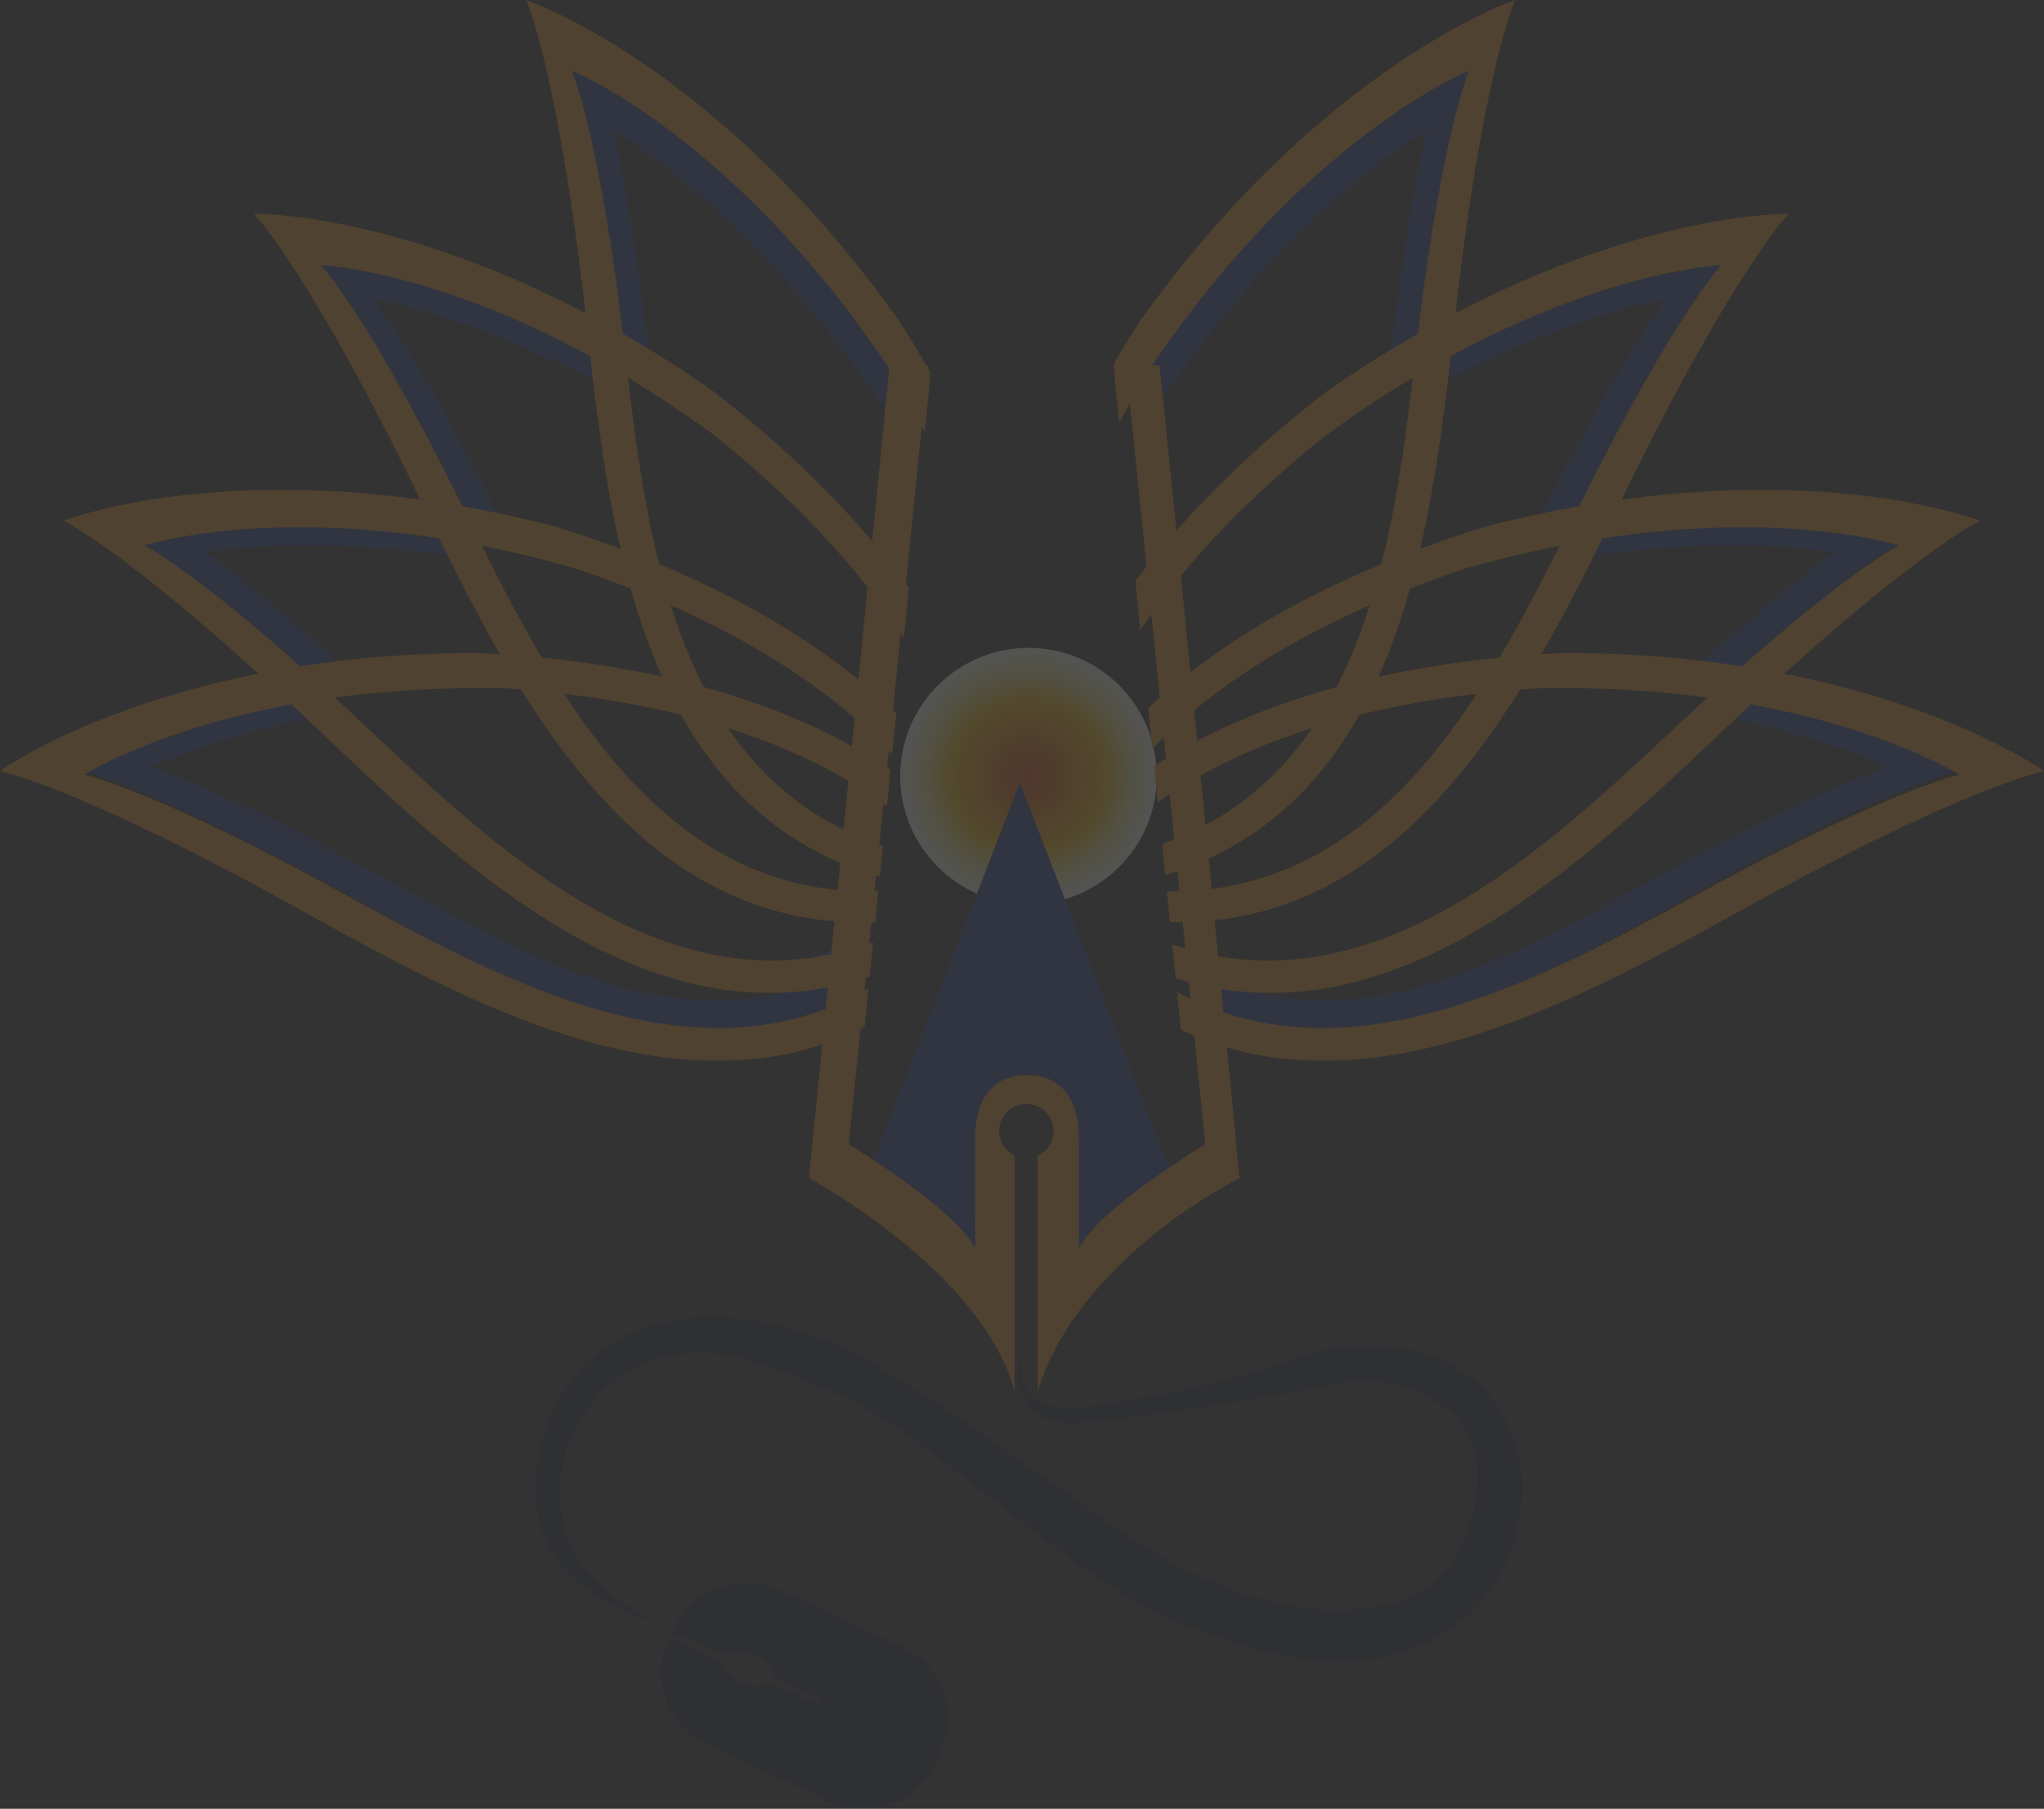<?xml version="1.0" encoding="UTF-8"?>
<svg width="470px" height="416px" viewBox="0 0 470 416" version="1.1" xmlns="http://www.w3.org/2000/svg" xmlns:xlink="http://www.w3.org/1999/xlink">
    <rect x="0" y="0" width="470" height="416" fill="#333333" stroke="none"/>
    <title>Mark</title>
    <defs>
        <radialGradient cx="50%" cy="50%" fx="50%" fy="50%" r="50%" id="radialGradient-1">
            <stop stop-color="#E94D13" offset="0%"></stop>
            <stop stop-color="#EB6E07" offset="21.962%"></stop>
            <stop stop-color="#F4970B" offset="40.764%"></stop>
            <stop stop-color="#FCBF06" offset="59.161%"></stop>
            <stop stop-color="#F7F19D" offset="80.431%"></stop>
            <stop stop-color="#FFFFFF" offset="100%"></stop>
        </radialGradient>
        <polygon id="path-2" points="0 0 66 0 66 52 0 52"></polygon>
        <polygon id="path-4" points="0 0 214 0 214 244 0 244"></polygon>
        <polygon id="path-6" points="0 0 214 0 214 244 0 244"></polygon>
    </defs>
    <g id="Assesst-for-download-" stroke="none" stroke-width="1" fill="none" fill-rule="evenodd" opacity="0.159">
        <g id="Skeleton-Review-see-all" transform="translate(-344, -597)">
            <g id="Mark" transform="translate(344, 597)">
                <g id="Group-5" transform="translate(17, 14)" fill="#264092">
                    <path d="M371.582,140.609 C360.505,138.885 348.02,137.787 334.106,137.787 C332.521,137.863 330.96,137.955 329.416,138.056 C334.082,129.952 338.318,122.686 342.278,114.644 C381.401,108.627 404.532,112.998 404.532,112.998 C404.532,112.998 394.788,119.985 371.582,140.609 M320.611,138.784 C311.335,139.712 302.882,141.087 295.189,142.796 C297.831,136.884 299.994,130.638 301.797,124.217 C305.505,122.76 303.705,116.403 307.8,115.026 C314.721,113.041 340.022,106.658 346.267,105.429 C342.412,113.173 335.804,142.995 320.611,138.784 M310.367,76.194 C343.842,57.975 366.162,54.878 366.162,54.878 C366.162,54.878 356.049,66.799 336.309,106.843 C330.018,107.953 324.495,109.354 317.619,111.142 C312.822,112.639 308.276,114.207 303.943,115.827 C307.072,102.3 308.874,89.343 310.367,76.194 M380.431,142.172 C409.47,115.777 421.55,109.888 421.55,109.888 C421.55,109.888 393.541,98.918 346.267,105.429 C346.485,104.981 346.704,104.53 346.921,104.084 C369.609,57.419 381.333,45.108 381.333,45.108 C381.333,45.108 352.264,44.64 311.382,66.076 C317.071,15.333 323.893,0.001 323.893,0.001 C323.893,0.001 287.854,12.474 249.335,66.654 C247.328,69.786 245.455,72.858 243.69,75.879 L244.931,88.147 C247.022,84.237 245.117,85.455 247.649,81.306 C280.36,32.758 311.069,15.965 311.069,15.965 C311.069,15.965 307.511,28.044 302.428,70.41 C296.275,73.944 290.952,77.96 284.398,82.55 C266.343,96.542 257.593,109.074 248.315,121.591 L249.36,122.488 C257.581,110.208 265.568,99.535 283.612,84.914 C290.099,80.123 305.366,69.688 311.382,66.076 C309.888,78.734 307.228,102.775 303.943,115.827 C281.598,125.149 261.995,138.095 251.022,148.354 C260.483,138.593 282.123,129.988 303.943,120.345 C302.05,126.348 297.98,137.358 295.189,142.796 C278.786,147.309 261.697,154.481 252.264,160.631 L253.037,166.166 C260.71,160.687 274.536,152.221 288.77,147.7 C287.271,157.45 279.635,172.775 253.924,177.046 L254.593,183.657 C273.926,177.641 282.497,164.238 291.148,148.762 C298.52,146.928 320.28,139.144 329.416,138.056 C315.376,164.699 269.23,204.563 254.936,187.043 L255.594,193.546 C289.798,194.303 308.069,172.556 324.953,145.506 C325.921,145.427 326.891,145.35 327.878,145.281 C334.106,137.787 369.825,140.731 380.431,142.172 C378.551,143.903 365.775,159.085 363.748,160.996 C335.767,187.381 279.635,227.232 256.069,200.337 L256.793,205.396 C302.352,219.678 337.845,182.475 368.656,153.134 C370.289,151.579 371.866,151.144 373.415,149.695 C402.278,154.989 417.216,162.429 417.216,162.429 C417.216,162.429 402.599,166.593 363.127,188.231 C330.789,205.958 293.241,228.097 257.087,208.308 L257.888,216.23 C296.921,235.008 337.665,210.798 372.893,191.263 C418.319,166.073 435,162.72 435,162.72 C435,162.72 416.516,149.324 380.431,142.172" id="Fill-1"></path>
                    <path d="M30.468,112.998 C30.468,112.998 53.599,108.627 92.722,114.645 C96.682,122.686 100.918,129.951 105.584,138.056 C104.04,137.955 102.479,137.863 100.893,137.786 C86.98,137.786 74.495,138.885 63.418,140.609 C40.212,119.986 30.468,112.998 30.468,112.998 M88.733,105.43 C94.978,106.658 120.279,113.04 127.2,115.027 C131.295,116.403 129.495,122.759 133.203,124.217 C135.006,130.639 137.169,136.883 139.811,142.795 C132.118,141.087 123.665,139.712 114.389,138.784 C99.196,142.995 92.588,113.173 88.733,105.43 M131.057,115.828 C126.724,114.207 122.178,112.639 117.381,111.141 C110.505,109.354 104.982,107.953 98.691,106.842 C78.951,66.799 68.838,54.878 68.838,54.878 C68.838,54.878 91.158,57.974 124.633,76.194 C126.126,89.342 127.928,102.3 131.057,115.828 M0,162.719 C0,162.719 16.681,166.072 62.106,191.263 C97.335,210.799 138.079,235.007 177.111,216.231 L177.913,208.307 C141.759,228.098 104.211,205.957 71.873,188.23 C32.401,166.594 17.784,162.43 17.784,162.43 C17.784,162.43 32.722,154.988 61.585,149.694 C63.134,151.144 64.711,151.578 66.344,153.134 C97.155,182.474 132.648,219.679 178.207,205.396 L179.982,199.289 C156.415,226.184 99.233,187.381 71.252,160.997 C69.225,159.084 56.449,143.903 54.569,142.172 C65.175,140.73 100.893,137.786 107.122,145.28 C108.109,145.349 109.078,145.428 110.047,145.507 C126.931,172.557 145.202,194.303 179.406,193.547 L180.064,187.042 C165.77,204.563 121.428,165.342 105.584,138.056 C114.72,139.143 136.274,147.794 143.645,149.629 C152.297,165.104 161.074,177.641 180.407,183.657 L181.076,177.046 C155.365,172.774 147.729,157.45 146.23,147.7 C160.464,152.22 174.29,160.687 181.963,166.166 L182.736,160.632 C173.303,154.48 156.214,147.308 139.811,142.795 C137.02,137.359 132.95,126.347 131.057,120.345 C152.877,129.988 174.517,138.592 183.978,148.353 C173.005,138.095 153.402,125.149 131.057,115.828 C127.772,102.775 125.112,78.734 123.618,66.076 C129.634,69.688 144.901,80.123 151.388,84.913 C169.432,99.535 177.419,110.207 185.64,122.488 L186.685,121.59 C177.407,109.075 168.657,96.541 150.602,82.551 C144.048,77.959 138.725,73.944 132.572,70.41 C127.488,28.045 123.931,15.966 123.931,15.966 C123.931,15.966 154.64,32.757 187.351,81.306 C189.883,85.454 187.978,84.238 190.069,88.148 L191.31,75.879 C189.545,72.857 187.672,69.785 185.665,66.653 C147.146,12.475 111.107,0 111.107,0 C111.107,0 117.929,15.332 123.618,66.076 C82.736,44.639 53.667,45.108 53.667,45.108 C53.667,45.108 65.391,57.418 88.079,104.084 C88.296,104.53 88.515,104.98 88.733,105.43 C41.459,98.918 13.45,109.888 13.45,109.888 C13.45,109.888 25.53,115.776 54.569,142.172 C18.484,149.324 0,162.719 0,162.719" id="Fill-3"></path>
                </g>
                <path d="M207,178.499 C207,194.792 220.207,208 236.5,208 L236.5,208 C252.792,208 266,194.792 266,178.499 L266,178.499 C266,162.208 252.792,149 236.5,149 L236.5,149 C220.207,149 207,162.208 207,178.499" id="Fill-6" fill="url(#radialGradient-1)"></path>
                <polygon id="Fill-9" fill="#264092" points="271 274.344 234.5 180 198 274.344 224.037 297.191 224.497 256.854 232.999 249.814 244.259 254.52 244.49 270.479 242.88 300 256.472 286.065"></polygon>
                <path d="M234.587,311.111 C234.587,311.111 230.672,328.005 247.127,327.282 C259.93,326.72 295.285,320.481 309.387,318.016 C323.488,315.553 351.69,325.75 334.398,358.737 C325.084,374.198 292.093,376.063 257.77,352.072 C223.447,328.082 205.169,315.083 192.051,309.156 C174.629,301.285 131.955,293.5 123.406,336.612 C119.004,367.111 151.875,373.131 151.875,373.131 C151.875,373.131 129.082,365.854 128.727,343.276 C128.484,327.771 143.76,303.093 174.629,313.687 C205.745,324.366 205.621,328.348 250.053,361.403 C277.725,380.062 322.69,395.256 343.975,364.068 C356.747,342.743 349.297,313.421 320.828,309.955 C299.01,307.289 300.607,316.086 251.917,323.284 C235.42,325.627 234.679,319.435 234.587,311.111" id="Fill-11" fill="#1B2133"></path>
                <g id="Group-15" transform="translate(152, 364)">
                    <mask id="mask-3" fill="white">
                        <use xlink:href="#path-2"></use>
                    </mask>
                    <g id="Clip-14"></g>
                    <path d="M55.349,14.695 L27.236,1.706 C18.026,-2.551 7.094,1.434 2.821,10.607 L2.42,11.471 L13.849,16.551 C13.849,16.551 22.558,13.306 26.314,21.955 C33.621,25.148 37.1,26.942 37.1,26.942 L36.573,28.079 L25.819,23.213 C25.819,23.213 17.283,26.245 13.325,17.989 C5.249,14.245 2.732,12.938 1.945,12.489 L1.712,12.991 C-2.561,22.163 1.441,33.049 10.651,37.305 L38.764,50.295 C47.973,54.551 58.904,50.566 63.178,41.393 L64.288,39.009 C68.561,29.836 64.559,18.951 55.349,14.695" id="Fill-13" fill="#1B2133" mask="url(#mask-3)"></path>
                </g>
                <path d="M236.15,247.281 L236.021,247.284 C223.076,247.284 224.25,262.313 224.25,262.313 L224.25,287.082 C219.475,277.793 195.167,263.197 195.167,263.197 L213.396,84 L204.544,84.224 L186,270.956 C186,270.956 225.782,292.174 233.298,320 L233.298,265.749 L233.298,265.75 C231.149,264.764 229.736,262.611 229.736,260.107 C229.736,256.672 232.541,253.886 236.001,253.886 C239.46,253.886 242.266,256.672 242.266,260.107 C242.266,262.625 240.774,264.788 238.606,265.767 L238.606,265.767 L238.606,320 C248.084,289.045 285,270.967 285,270.967 C285,270.967 271.931,133.82 266.598,84 L258.921,84 L261.053,104.961 L277.152,263.197 C277.152,263.197 252.842,277.793 248.068,287.082 L248.068,262.313 C248.068,262.313 249.14,247.284 236.297,247.284 L236.15,247.281 Z" id="Fill-16" fill="#EF951E"></path>
                <g id="Group-20">
                    <mask id="mask-5" fill="white">
                        <use xlink:href="#path-4"></use>
                    </mask>
                    <g id="Clip-19"></g>
                    <path d="M33.175,125.436 C33.175,125.436 58.361,117.242 100.961,123.8 C105.272,132.565 109.885,141.626 114.966,150.458 C113.284,150.347 111.586,150.248 109.858,150.164 C94.709,150.164 81.116,151.362 69.053,153.241 C43.785,130.764 33.175,125.436 33.175,125.436 M73.811,60.95 C73.811,60.95 99.257,62.039 135.706,81.896 C137.333,96.225 139.296,111.49 142.703,126.233 C137.985,124.466 133.035,122.758 127.812,121.126 C120.324,119.178 113.166,117.652 106.315,116.44 C84.822,72.799 73.811,60.95 73.811,60.95 M145.038,135.376 C147.003,142.374 149.357,149.18 152.234,155.624 C143.857,153.762 134.654,152.263 124.554,151.252 C119.518,142.743 114.999,133.965 110.8,125.526 C117.6,126.865 124.777,128.572 132.314,130.737 C136.773,132.237 141.002,133.788 145.038,135.376 M78.26,205.141 C35.28,181.559 19.365,178.165 19.365,178.165 C19.365,178.165 35.629,167.769 67.056,161.998 C68.745,163.579 70.461,165.196 72.239,166.89 C106.094,199.159 149.802,241.314 199.978,224.549 L200.77,216.706 C154.24,233.713 114.13,195.409 83.364,166.372 C81.157,164.287 79.03,162.306 76.982,160.419 C88.53,158.848 101.748,157.958 116.641,158.331 C117.716,158.407 118.771,158.492 119.825,158.578 C138.428,188.406 163.249,213.508 201.24,212.058 L201.957,204.958 C168.535,206.1 146.361,185.063 129.716,159.567 C139.664,160.752 148.607,162.413 156.634,164.413 C166.246,181.623 180.509,195.309 202.285,201.712 L203.012,194.516 C187.035,189.215 175.645,179.565 167.409,167.455 C183.678,172.627 195.483,179.168 203.933,185.412 L204.781,177.02 C194.374,170.038 180.398,163.113 161.814,157.997 C158.776,152.071 156.295,145.749 154.236,139.207 C178.924,150.128 194.873,162.448 205.146,173.403 L206.1,163.953 C194.104,152.44 176.715,140.234 151.566,129.734 C147.989,115.508 146.019,100.669 144.393,86.874 C150.945,90.811 157.777,95.322 164.84,100.544 C185.341,117.172 198.898,132.845 207.849,146.655 L209.003,135.244 C198.827,121.167 184.409,105.809 163.984,89.966 C156.848,84.963 149.907,80.587 143.208,76.736 C137.673,30.564 131.512,16.256 131.512,16.256 C131.512,16.256 168.382,31.127 203.999,84.036 C207.208,89.3 210.071,94.384 212.634,99.294 L214,85.775 C211.759,81.862 209.355,77.871 206.739,73.784 C164.798,14.738 120.98,-0 120.98,-0 C120.98,-0 128.409,16.71 134.601,72.012 C90.087,48.649 58.435,49.161 58.435,49.161 C58.435,49.161 71.202,62.576 95.905,113.434 C96.142,113.92 96.38,114.411 96.617,114.9 C45.142,107.804 14.644,119.76 14.644,119.76 C14.644,119.76 27.798,126.177 59.417,154.944 C20.127,162.738 -0,177.337 -0,177.337 C-0,177.337 18.164,180.992 67.625,208.446 C106.401,229.966 155.989,257.866 198.808,236.12 L199.691,227.383 C160.008,250.334 113.887,224.688 78.26,205.141" id="Fill-18" fill="#EF951E" mask="url(#mask-5)"></path>
                </g>
                <g id="Group-23" transform="translate(256, 0)">
                    <mask id="mask-7" fill="white">
                        <use xlink:href="#path-6"></use>
                    </mask>
                    <g id="Clip-22"></g>
                    <path d="M144.586,153.243 C132.46,151.365 118.796,150.166 103.567,150.166 C101.83,150.25 100.123,150.351 98.433,150.46 C103.54,141.628 108.177,132.567 112.511,123.803 C155.334,117.245 180.651,125.438 180.651,125.438 C180.651,125.438 169.986,130.766 144.586,153.243 M88.795,151.254 C78.643,152.266 69.39,153.764 60.969,155.627 C63.862,149.182 66.229,142.377 68.203,135.378 C72.26,133.79 76.512,132.239 80.994,130.74 C88.57,128.575 95.785,126.867 102.62,125.527 C98.4,133.968 93.857,142.745 88.795,151.254 M77.584,81.897 C114.223,62.04 139.804,60.952 139.804,60.952 C139.804,60.952 128.735,72.801 107.129,116.442 C100.242,117.653 93.047,119.18 85.521,121.127 C80.269,122.76 75.294,124.468 70.55,126.235 C73.977,111.491 75.949,96.227 77.584,81.897 M154.272,154.946 C186.056,126.179 199.279,119.762 199.279,119.762 C199.279,119.762 168.622,107.805 116.877,114.902 C117.116,114.412 117.356,113.923 117.593,113.437 C142.426,62.577 155.26,49.162 155.26,49.162 C155.26,49.162 123.442,48.65 78.694,72.013 C84.92,16.71 92.387,-0 92.387,-0 C92.387,-0 48.339,14.738 6.18,73.785 C3.983,77.199 1.933,80.547 0,83.839 L1.359,97.211 C3.647,92.949 6.163,88.56 8.934,84.039 C44.739,31.128 81.801,16.256 81.801,16.256 C81.801,16.256 75.606,30.564 70.044,76.737 C63.309,80.588 56.332,84.965 49.159,89.968 C29.397,105.216 15.218,120.018 5.062,133.658 L6.207,144.927 C15.204,131.542 28.547,116.481 48.298,100.546 C55.398,95.325 62.267,90.812 68.851,86.875 C67.217,100.672 65.238,115.511 61.641,129.737 C37.185,139.895 20.037,151.647 8.025,162.827 L8.974,172.162 C19.33,161.523 35.075,149.719 58.957,139.211 C56.887,145.751 54.394,152.073 51.34,157.999 C33.386,162.918 19.71,169.505 9.385,176.208 L10.23,184.526 C18.629,178.555 30.135,172.385 45.715,167.458 C37.655,179.248 26.6,188.712 11.203,194.097 L11.934,201.302 C33.096,194.745 47.077,181.283 56.547,164.415 C64.615,162.415 73.607,160.754 83.606,159.569 C67.094,184.729 45.169,205.545 12.31,204.992 L13.03,212.08 C50.468,212.905 75.067,188.061 93.548,158.58 C94.608,158.494 95.668,158.409 96.749,158.335 C111.72,157.961 125.006,158.852 136.615,160.422 C134.556,162.308 132.42,164.29 130.201,166.374 C99.575,195.129 59.741,232.973 13.549,217.196 L14.342,224.996 C64.209,240.561 107.659,198.871 141.382,166.894 C143.171,165.198 144.897,163.582 146.593,162.002 C178.184,167.771 194.535,178.167 194.535,178.167 C194.535,178.167 178.535,181.562 135.331,205.144 C99.936,224.463 54.237,249.737 14.665,228.168 L15.541,236.802 C58.265,257.267 107.461,229.739 146.021,208.449 C195.742,180.995 214,177.341 214,177.341 C214,177.341 193.768,162.741 154.272,154.946" id="Fill-21" fill="#EF951E" mask="url(#mask-7)"></path>
                </g>
            </g>
        </g>
    </g>
</svg>
